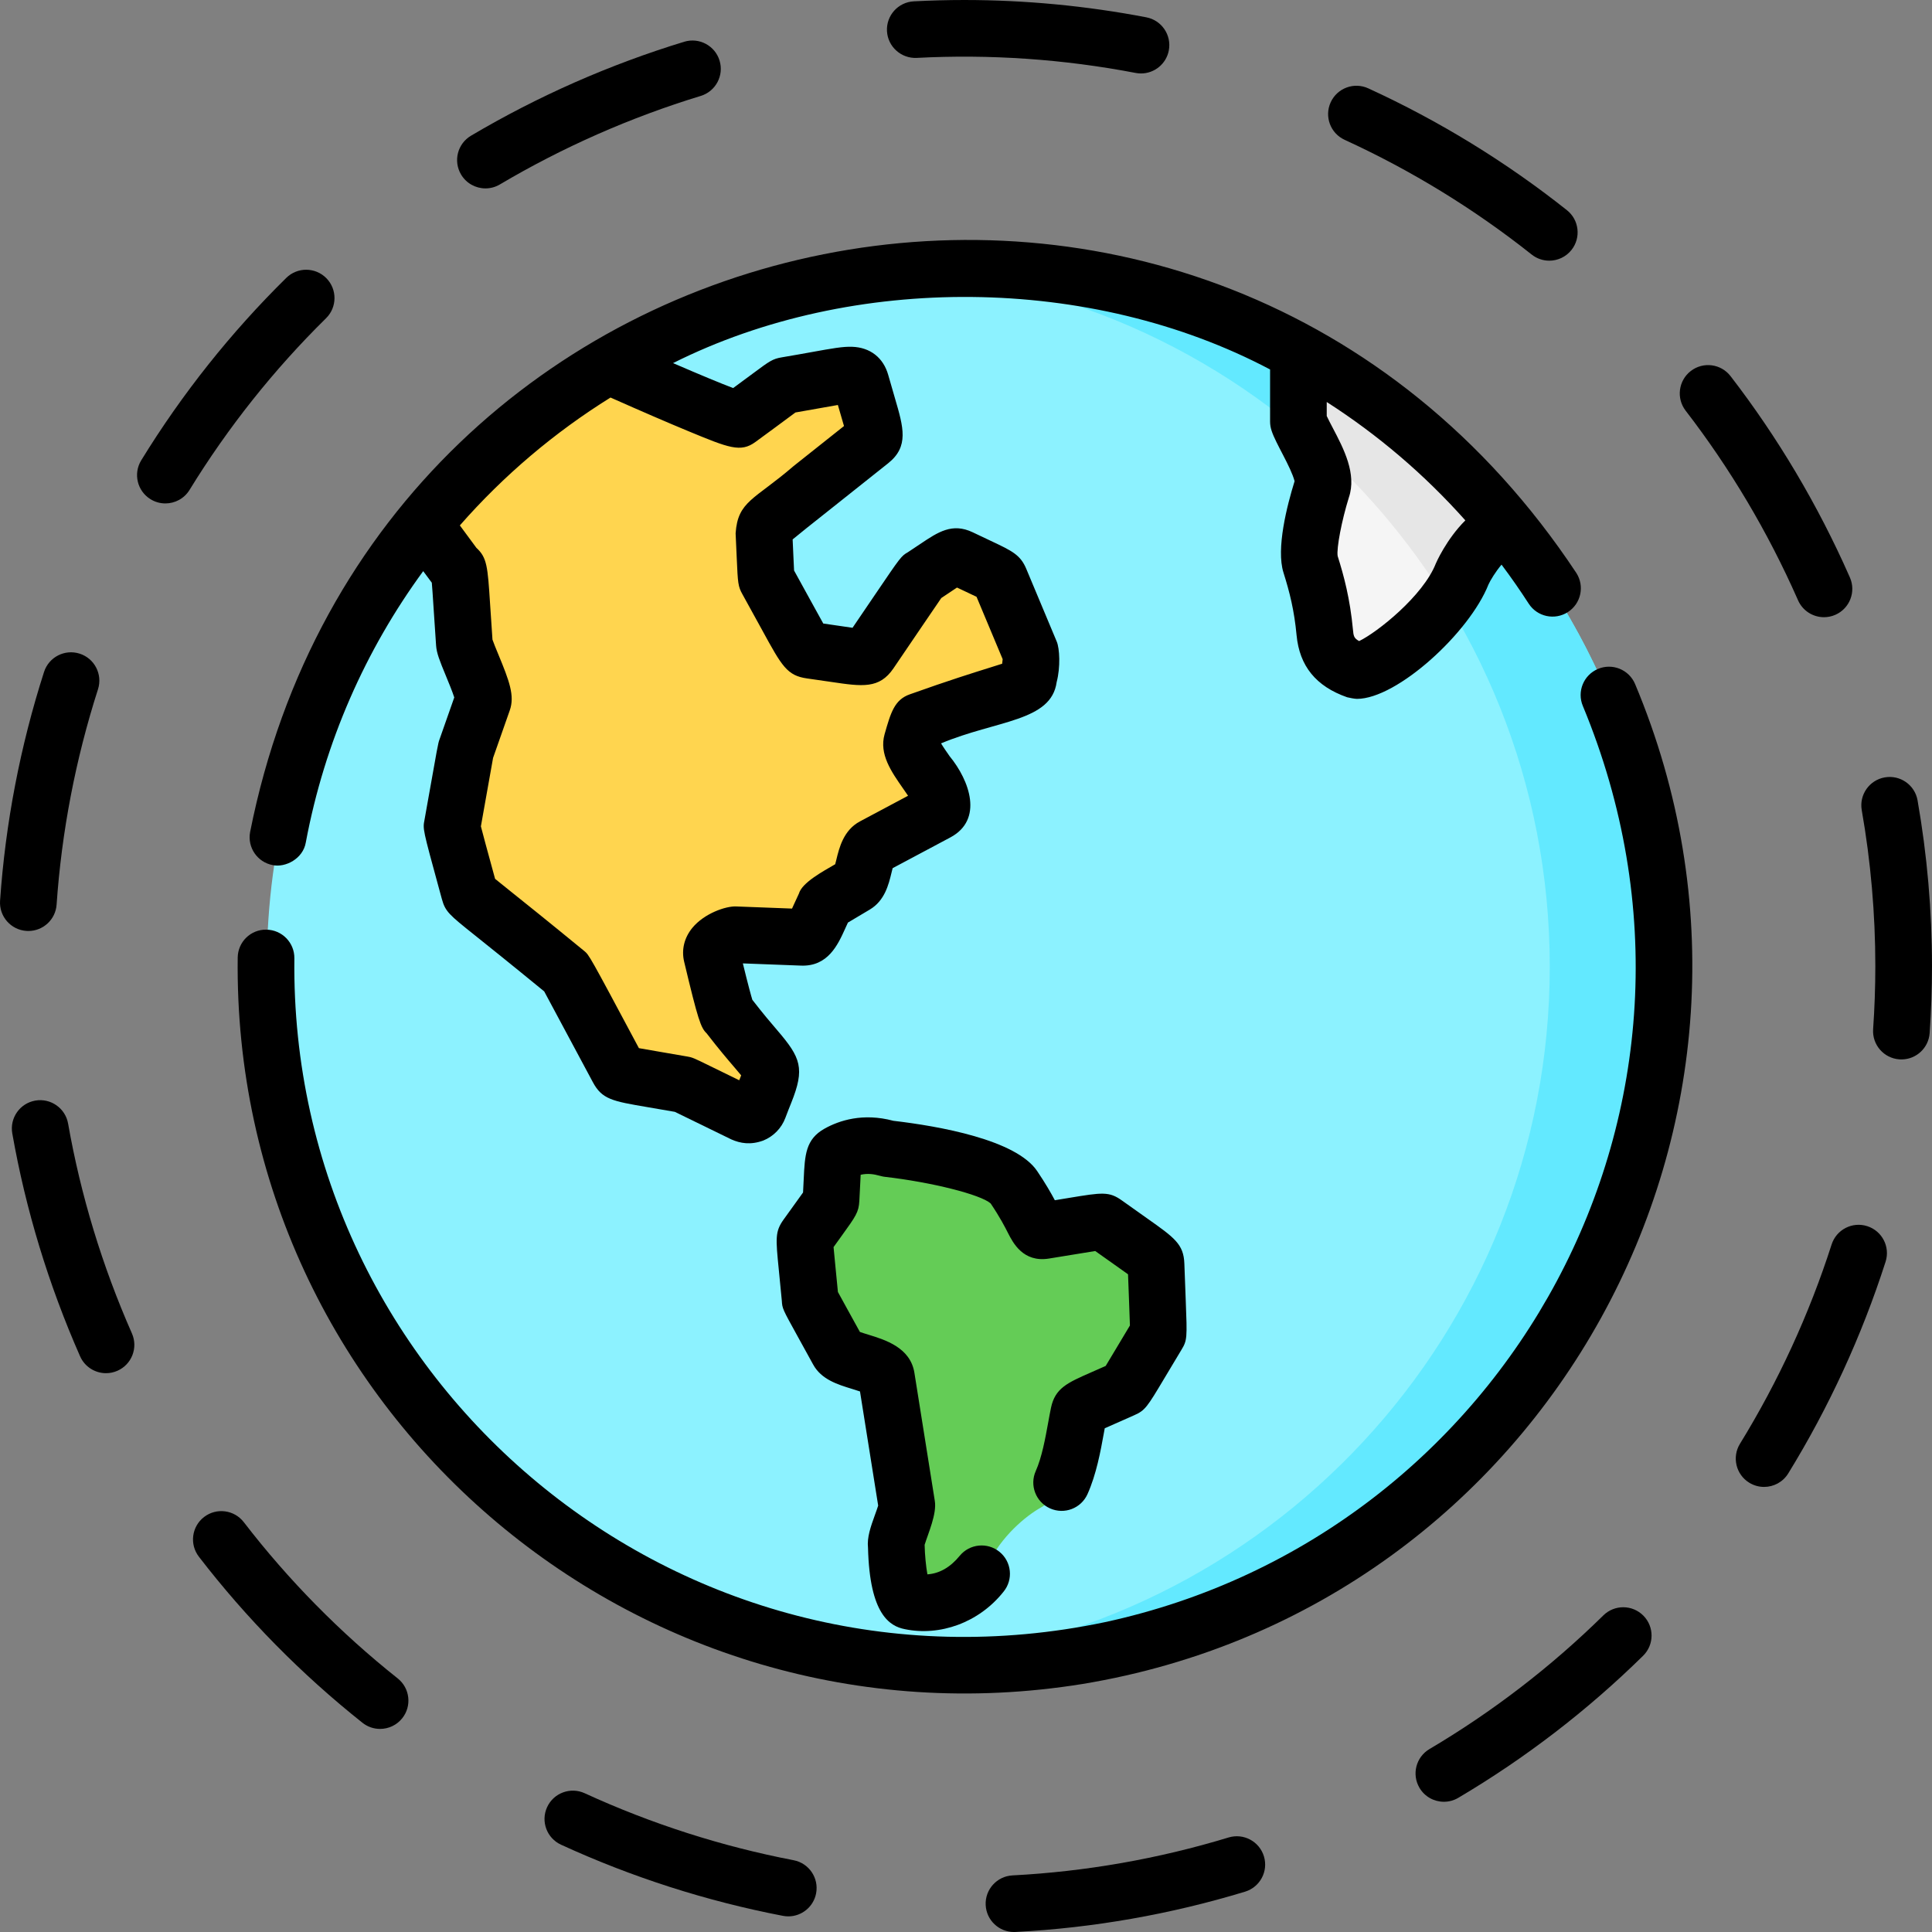 <svg id="Layer_1" enable-background="new 0 0 512 512" height="512" viewBox="0 0 512 512" width="512" xmlns="http://www.w3.org/2000/svg"><rect x="0" y="0" width="512" height="512" fill="#808080" stroke="none"/><g><circle cx="255.704" cy="256.168" fill="#8cf2ff" r="185"/><path d="m255.704 71.168c-5.051 0-10.052.21-15 .607 95.157 7.636 170 87.271 170 184.393s-74.843 176.756-170 184.393c4.948.397 9.949.607 15 .607 102.173 0 185-82.827 185-185s-82.827-185-185-185z" fill="#63e9ff"/><path d="m306.546 353.871c-8.595 14.293-8.091 13.811-9.152 14.287-10.679 4.79-11.183 4.61-11.557 6.394-1.544 7.366-2.869 21.016-9.986 24.959-4.132 2.289-10.637 7.833-13.954 14.956 0 0-6.935 12.481-20.636 9.807-3.434-.67-3.709-14.794-3.709-14.794-.472-1.882 3.072-8.828 2.782-10.652l-5.395-33.904c-.599-3.763-11.239-4.103-12.82-6.981-7.812-14.216-7.324-13.147-7.397-13.919-1.472-15.571-1.717-15.371-.9-16.512 6.598-9.215 6.4-8.695 6.459-9.734.58-10.112.206-11.189 1.941-12.158 6.489-3.623 12.457-1.362 13.159-1.234 0 0 28.619 3.276 33.235 10.11 6.558 9.71 5.614 11.99 8.144 11.583 15.636-2.513 15.021-2.687 16.23-1.823 12.926 9.253 13.251 9.014 13.316 10.814.671 18.688.813 17.849.24 18.801z" fill="#64cc56"/><path d="m272.574 179.757c-.438 3.191-2.49 1.92-28.951 11.372-.377.131-1.412 3.639-1.955 5.55-1.201 4.288 12.415 15.589 6.716 18.623l-16.922 9.022c-2.709 1.438-2.227 8.768-4.761 10.285-7.514 4.498-7.654 4.384-8.154 5.445-2.832 5.953-3.349 8.452-5.953 8.347l-17.737-.675c-.675-.026-6.97 2.008-6.164 5.401 1.096 4.594 3.647 15.124 4.173 15.572 13.616 17.842 13.336 11.372 8.294 24.9-.596 1.605-2.446 2.332-3.981 1.587-16.352-7.935-15.633-7.724-16.334-7.838-15.852-2.797-16.115-2.446-17.01-4.13-2.788-5.226-13.476-25.26-13.634-25.391-25.348-20.797-25.26-19.903-25.707-21.551-4.787-17.527-4.603-16.773-4.454-17.606 3.691-20.841 3.472-19.631 3.586-19.938l4.533-12.906c.798-2.271-4.796-13.003-4.945-15.221-1.35-19.35-.982-19.114-2.323-20.201-.044-.035-3.84-5.208-8.391-11.372 13.678-16.694 30.214-30.959 48.863-42.033 17.106 7.654 33.712 14.721 34.466 14.169 12.398-9.057 11.644-8.794 12.687-8.969 16.527-2.779 18.737-4.024 19.675-.693 3.639 12.915 4.524 13.897 2.525 15.493-29.083 23.243-28.302 21.981-28.206 24.067.587 12.512.447 12.1.912 12.924 9.855 17.755 9.531 18.149 11.547 18.43 13.511 1.876 14.283 2.508 15.624.544 14.432-21.227 13.301-19.727 13.985-20.175 7.347-4.822 8.049-5.795 9.978-4.875 9.539 4.568 9.925 4.472 10.495 5.839l8.049 19.228c.508 1.19-.535 6.846-.526 6.776z" fill="#ffd54f"/><path d="m399.303 139.521c-6.558 1.938-11.452 11.334-11.952 12.613-5.054 12.949-24.109 26.557-27.985 25.619-5.743-2.008-7.919-4.968-8.399-10.069-.708-7.514-2.159-12.977-3.779-18.12s3.031-19.989 3.031-19.989c1.675-4.629-4.584-13.052-6.232-17.761v-18.262c21.315 11.6 40.104 27.268 55.316 45.969z" fill="#f5f5f5"/><path d="m383.31 159.266c1.7-2.336 3.109-4.745 4.041-7.131.5-1.28 5.394-10.676 11.952-12.614-15.212-18.702-34.001-34.37-55.316-45.969v18.264c.349.996.909 2.164 1.551 3.421 14.777 12.575 27.546 27.434 37.772 44.029z" fill="#e6e6e6"/><g><path d="m293.016 361.989c-1.492.664-2.757 1.219-3.83 1.69-6.372 2.797-9.571 4.201-10.664 9.412-.247 1.183-.492 2.519-.751 3.95-.743 4.094-1.668 9.189-3.279 12.782-1.695 3.782-.002 8.223 3.782 9.918 3.786 1.694 8.226.003 9.924-3.78 2.356-5.257 3.462-11.347 4.35-16.241.075-.414.149-.819.221-1.214.717-.321 1.575-.698 2.457-1.085 1.412-.62 3.148-1.382 5.332-2.361 2.935-1.299 3.419-2.11 8.054-9.869 1.118-1.871 2.557-4.28 4.444-7.415 1.586-2.586 1.563-3.182 1.178-13.139-.095-2.455-.217-5.638-.367-9.784-.184-5.139-2.631-6.865-9.893-11.991-1.711-1.208-3.863-2.726-6.621-4.699-3.422-2.464-5.25-2.16-14.038-.709-1.09.18-2.339.387-3.771.621-.999-1.877-2.457-4.434-4.691-7.741-5.619-8.316-26.037-11.895-38.1-13.31-8.094-2.169-14.374-.077-18.232 2.076-5.032 2.809-5.228 6.982-5.524 13.299-.048 1.03-.105 2.228-.179 3.623-.46.651-1.125 1.572-1.885 2.625-.844 1.171-1.913 2.653-3.265 4.54-2.285 3.187-2.11 4.946-1.269 13.397.205 2.067.469 4.715.791 8.118.126 2.082.159 2.143 4.206 9.474 1.017 1.842 2.351 4.261 4.101 7.445 2.178 3.965 6.483 5.285 10.28 6.45.599.184 1.419.435 2.131.681l4.817 30.249c-.208.665-.563 1.651-.821 2.366-1.156 3.21-2.174 6.036-1.871 8.839.439 17.675 5.778 20.764 9.772 21.543 9.222 1.92 19.591-1.676 26.143-9.93 2.625-3.209 2.15-7.937-1.062-10.561-3.209-2.623-7.941-2.146-10.565 1.061-2.485 3.039-5.351 4.679-8.549 4.903-.377-2.088-.68-5.124-.735-7.79-.001-.013-.001-.025-.001-.038.939-3.066 3.271-8.2 2.695-11.655l-5.403-33.927c-1.067-6.692-7.734-8.738-12.145-10.091-.691-.212-1.618-.497-2.301-.741-1.381-2.511-2.475-4.49-3.338-6.055-1.177-2.132-2.024-3.666-2.489-4.532-.287-3.01-.524-5.395-.713-7.295-.187-1.875-.349-3.503-.442-4.601.872-1.214 1.602-2.226 2.213-3.074 3.694-5.121 4.462-6.186 4.62-9.177.118-2.06.197-3.751.263-5.146.028-.602.058-1.212.086-1.773 1.934-.454 3.653-.121 4.898.225.483.134.836.212 1.033.248.16.029.324.053.486.072 12.402 1.425 25.393 4.7 28.033 7.051 2.509 3.732 3.77 6.209 4.609 7.858 1.297 2.548 3.999 7.851 10.832 6.752 4.558-.728 8.074-1.334 12.272-1.998 2.012 1.434 3.681 2.611 5.063 3.587 1.401.988 2.692 1.9 3.632 2.583.112 3.061.207 5.523.284 7.509.106 2.738.187 4.831.215 6.06-1.533 2.551-2.75 4.589-3.725 6.22-1.154 1.94-2.096 3.519-2.698 4.495z"/><path d="m72.277 229.266c3.356.707 8.029-1.684 8.762-5.996 5.004-26.712 15.868-51.091 31.115-71.913 1.077 1.46 1.783 2.415 2.279 3.066.125 1.347.28 3.729.461 6.55.167 2.58.38 5.874.674 10.078.137 2.024.936 4.03 2.586 8.018.645 1.561 1.745 4.218 2.232 5.762l-3.932 11.189c-.339.853-.55 2.045-3.242 17.238l-.718 4.046c-.464 2.391-.464 2.391 3.873 18.259l.728 2.664c.915 3.372 1.95 4.2 8.688 9.585 3.488 2.788 9.241 7.386 18.439 14.921 1.213 2.224 12.875 24.024 12.875 24.024 2.444 4.598 5.231 5.071 14.463 6.64 1.939.329 4.327.735 7.281 1.254.53.254 1.447.704 2.655 1.296 2.303 1.13 6.071 2.978 12.335 6.015 2.371 1.042 5.067 1.519 8.429.299 2.714-1.088 4.855-3.283 5.873-6.018.588-1.577 1.108-2.87 1.545-3.955 3.69-9.171 2.527-11.996-3.637-19.19-1.628-1.9-3.818-4.455-6.663-8.142-.313-1.026-1.033-3.587-2.513-9.646l15.375.585c7.175.297 9.805-5.522 11.724-9.766.228-.504.473-1.047.747-1.639.535-.323 4.256-2.524 5.811-3.455 3.94-2.357 4.972-6.603 5.724-9.704.09-.371.203-.838.314-1.256l15.342-8.175c8.727-4.697 5.098-14.99-.248-21.506-.708-1.014-1.682-2.408-2.266-3.391 14.756-6.172 29.194-5.758 30.638-16.238 1.049-3.988.78-8.954.02-10.738l-8.054-19.231c-1.568-3.759-3.724-4.775-9.488-7.491-1.249-.588-2.791-1.315-4.715-2.236-5.444-2.597-9.205-.067-13.969 3.131-.902.606-1.966 1.321-3.222 2.146-1.756 1.006-1.914 1.24-8.505 10.952-1.581 2.329-3.593 5.295-6.161 9.072-.983-.134-6.089-.889-7.757-1.128-.723-1.262-5.759-10.474-7.739-14.048-.048-.848-.109-2.236-.186-3.95-.052-1.173-.114-2.585-.193-4.291 1.82-1.524 5.171-4.179 9.604-7.691 3.908-3.096 9.023-7.149 15.712-12.492 5.549-4.427 4.061-9.501 1.811-17.183-.495-1.686-1.093-3.729-1.795-6.218-1.29-4.581-4.782-7.303-9.579-7.466-2.448-.087-5.326.436-10.554 1.38-2.206.398-4.853.876-8.077 1.418-2.429.402-3.276 1.031-7.35 4.054-1.291.958-3.064 2.273-5.538 4.09-3.006-1.137-8.349-3.335-15.927-6.616 47.624-23.894 110.806-23.403 158.219 1.687v13.804c0 .844.143 1.683.421 2.48 1.078 3.334 5.052 9.449 6.076 13.321-2.002 6.443-4.945 17.885-2.946 24.23 1.633 5.174 2.847 9.974 3.47 16.579.771 8.19 5.157 13.573 13.406 16.455.57.133 1.937.423 2.604.423 10.624 0 29.81-17.557 34.851-30.323.493-1.087 1.846-3.343 3.458-5.249 2.506 3.345 4.908 6.792 7.198 10.339 2.251 3.483 6.897 4.481 10.381 2.235 3.484-2.248 4.486-6.893 2.237-10.375-97.202-146.677-317.688-101.418-351.461 68.673-.762 4.074 1.923 7.995 5.999 8.758zm316.053-91.36c-5.082 5.065-7.788 11.347-7.821 11.432-3.342 8.558-15.529 18.247-20.319 20.551-1.427-.742-1.494-1.45-1.637-2.966-.785-8.328-2.413-14.33-4.061-19.568-.334-2.069 1.066-9.386 2.967-15.507 2.139-6.255-1.393-12.983-4.237-18.399-.593-1.131-1.202-2.288-1.624-3.201v-3.712c13.509 8.659 25.878 19.184 36.732 31.37zm-226.535-32.554c8.228 3.655 15.382 6.745 20.761 8.968 10.543 4.357 13.728 5.673 17.633 2.811 4.133-3.017 6.814-5.006 8.589-6.324.81-.601 1.518-1.127 2.024-1.496 2.772-.472 5.123-.897 7.12-1.257 1.469-.265 2.903-.524 4.124-.729.262.902.504 1.727.724 2.482.325 1.107.641 2.187.898 3.097-5.545 4.423-9.906 7.878-13.336 10.594-10.382 8.959-14.805 9.251-15.384 17.842.131 2.773.225 4.91.298 6.565.294 6.649.332 7.504 1.551 9.657 2.206 3.971 3.899 7.071 5.223 9.493 5.17 9.46 6.559 12.003 11.87 12.741 2.584.359 4.698.671 6.436.929 8.192 1.213 12.707 1.881 16.448-3.599 3.345-4.917 5.855-8.616 7.746-11.403 2.585-3.809 4.173-6.148 4.933-7.236 1.05-.693 1.954-1.301 2.741-1.829.484-.325.975-.655 1.422-.951.936.443 1.759.831 2.483 1.173 1.033.487 1.988.937 2.698 1.282l6.922 16.528c-.028.342-.075.761-.132 1.206-.914.298-2.035.647-3.187 1.007-4.371 1.363-10.979 3.424-21.263 7.095-4.101 1.429-5.083 4.876-6.717 10.616-1.466 5.228 1.781 9.876 4.921 14.371.377.54.85 1.216 1.309 1.899l-12.738 6.788c-4.365 2.316-5.505 7.01-6.259 10.117-.089.366-.201.83-.311 1.24-3.325 1.936-8.787 4.877-9.62 7.788-.556 1.168-1.027 2.209-1.443 3.129-.121.269-.25.555-.379.837l-14.822-.564c-2.727-.12-8.445 1.848-11.585 5.662-2.161 2.626-2.936 5.814-2.182 8.982 3.691 15.47 4.406 17.494 5.959 18.978 3.182 4.138 5.588 6.944 7.365 9.019.62.724 1.29 1.505 1.788 2.118-.153.4-.334.854-.515 1.303-3.652-1.778-6.116-2.986-7.797-3.81-4.321-2.12-4.621-2.266-6.106-2.505-3.249-.573-5.846-1.014-7.927-1.368-1.851-.315-3.55-.603-4.756-.829-13.16-24.65-13.183-24.668-14.481-25.745-9.926-8.14-16.03-13.02-19.678-15.935-1.716-1.372-3.108-2.484-3.956-3.187l-.354-1.296c-1.884-6.892-2.993-10.95-3.406-12.618l.551-3.113c1.739-9.812 2.457-13.863 2.676-15.029l4.421-12.581c1.367-3.889-.11-7.795-3.064-14.933-.507-1.225-1.246-3.011-1.516-3.825-.275-3.943-.475-7.049-.635-9.503-.635-9.826-.791-12.228-3.624-14.822-.512-.693-1.431-1.94-2.616-3.548l-1.769-2.398c11.563-13.194 25.028-24.618 39.924-33.884z"/><path d="m423.474 177.276c-3.82 1.613-5.608 6.016-3.995 9.834 43.888 105.722-20.099 219.73-126.621 242.77-113.214 23.778-216.194-63.677-214.846-175.92.047-4.145-3.275-7.543-7.423-7.591-4.189-.064-7.547 3.273-7.594 7.418-1.459 119.14 105.106 211.662 223.927 192.481 122.865-20.317 194.66-150.031 146.39-265-1.614-3.818-6.018-5.607-9.838-3.992z"/><path d="m242.951 15.342c19.359-1.019 38.937.33 58.005 3.988.479.091.954.136 1.424.136 3.529 0 6.677-2.499 7.366-6.092.782-4.071-1.886-8.004-5.958-8.785-15.877-3.046-32.1-4.589-48.219-4.589-4.448 0-8.96.119-13.408.353-4.142.218-7.321 3.75-7.103 7.889.217 4.14 3.779 7.303 7.893 7.1z"/><path d="m476.384 158.821.115.262c1.238 2.809 3.989 4.481 6.875 4.481 1.011 0 2.038-.205 3.023-.639 3.794-1.671 5.516-6.1 3.844-9.894l-.111-.251c-8.371-18.963-18.975-36.828-31.516-53.1-2.531-3.283-7.246-3.895-10.531-1.365-3.285 2.529-3.897 7.242-1.366 10.525 11.807 15.318 21.79 32.14 29.667 49.981z"/><path d="m128.653 49.928c1.301 0 2.619-.338 3.82-1.049 8.286-4.906 16.985-9.377 25.855-13.289 8.913-3.93 18.121-7.351 27.369-10.167 3.967-1.208 6.203-5.401 4.995-9.366s-5.407-6.202-9.371-4.992c-9.821 2.99-19.597 6.622-29.055 10.793-9.415 4.152-18.649 8.899-27.447 14.108-3.569 2.112-4.747 6.716-2.634 10.282 1.404 2.365 3.903 3.68 6.468 3.68z"/><path d="m356.342 37.055c17.693 8.11 34.37 18.338 49.565 30.399 1.38 1.096 3.028 1.628 4.665 1.628 2.212 0 4.403-.973 5.885-2.838 2.579-3.246 2.038-7.967-1.21-10.545-16.141-12.812-33.854-23.675-52.645-32.288-3.769-1.727-8.227-.074-9.955 3.693-1.73 3.768-.075 8.223 3.695 9.951z"/><path d="m7.517 246.72c3.911 0 7.209-3.029 7.483-6.987 1.338-19.343 5.028-38.544 10.97-57.07 1.265-3.947-.91-8.172-4.859-9.437-3.947-1.266-8.176.908-9.443 4.856-6.308 19.675-10.228 40.068-11.65 60.615-.285 4.135 2.836 7.719 6.973 8.005.177.012.352.018.526.018z"/><path d="m424.908 428.092c-13.833 13.605-29.34 25.526-46.087 35.431-3.569 2.111-4.751 6.713-2.639 10.281 1.402 2.368 3.903 3.684 6.469 3.684 1.3 0 2.617-.338 3.817-1.047 17.796-10.524 34.272-23.192 48.974-37.65 2.956-2.907 2.994-7.659.085-10.613-2.91-2.957-7.663-2.994-10.619-.086z"/><path d="m494.843 324.946c-3.951-1.269-8.177.904-9.445 4.851-5.946 18.508-14.118 36.278-24.289 52.816-2.171 3.531-1.068 8.153 2.465 10.324 1.227.753 2.584 1.112 3.925 1.112 2.522 0 4.986-1.27 6.404-3.576 10.801-17.564 19.479-36.434 25.792-56.087 1.27-3.946-.903-8.173-4.852-9.44z"/><path d="m325.585 486.951c-18.615 5.658-37.881 9.039-57.259 10.05-4.142.216-7.324 3.747-7.108 7.886.209 4.006 3.526 7.114 7.493 7.114.131 0 .264-.003.397-.01 20.595-1.074 41.066-4.667 60.846-10.678 3.967-1.206 6.206-5.398 5-9.364-1.209-3.967-5.405-6.201-9.369-4.998z"/><path d="m508.177 212.111c-.716-4.082-4.601-6.814-8.694-6.095-4.085.716-6.815 4.606-6.099 8.689 2.388 13.603 3.598 27.508 3.598 41.327-.001 5.549-.198 11.168-.583 16.7-.288 4.135 2.831 7.721 6.968 8.009.178.012.354.019.53.019 3.909 0 7.207-3.026 7.482-6.984.411-5.877.619-11.846.62-17.743.001-14.687-1.286-29.465-3.822-43.922z"/><path d="m210.322 492.98c-19.074-3.67-37.705-9.644-55.375-17.755-3.764-1.728-8.225-.079-9.957 3.688-1.731 3.767-.079 8.223 3.69 9.952 18.764 8.614 38.548 14.957 58.803 18.854.48.092.957.137 1.428.137 3.528 0 6.673-2.497 7.365-6.088.783-4.07-1.882-8.005-5.954-8.788z"/><path d="m86.406 84.336c2.954-2.909 2.99-7.661.079-10.613-2.911-2.953-7.665-2.988-10.619-.079-14.686 14.461-27.618 30.725-38.435 48.338-2.169 3.533-1.064 8.154 2.471 10.322 1.226.752 2.581 1.11 3.922 1.11 2.523 0 4.989-1.272 6.406-3.58 10.182-16.581 22.354-31.888 36.176-45.498z"/><path d="m105.398 444.799c-15.223-12.095-28.947-26.027-40.788-41.409-2.528-3.283-7.242-3.899-10.531-1.371-3.286 2.528-3.9 7.24-1.372 10.524 12.586 16.348 27.169 31.153 43.346 44.006 1.381 1.097 3.03 1.63 4.668 1.63 2.211 0 4.401-.971 5.883-2.835 2.579-3.245 2.04-7.965-1.206-10.545z"/><path d="m18.046 297.76c-.719-4.082-4.617-6.805-8.697-6.091-4.084.718-6.813 4.61-6.094 8.692 3.561 20.228 9.605 40.101 17.966 59.067 1.238 2.809 3.99 4.481 6.875 4.481 1.011 0 2.039-.205 3.024-.639 3.794-1.671 5.515-6.101 3.843-9.894-7.874-17.864-13.566-36.576-16.917-55.616z"/></g></g></svg>